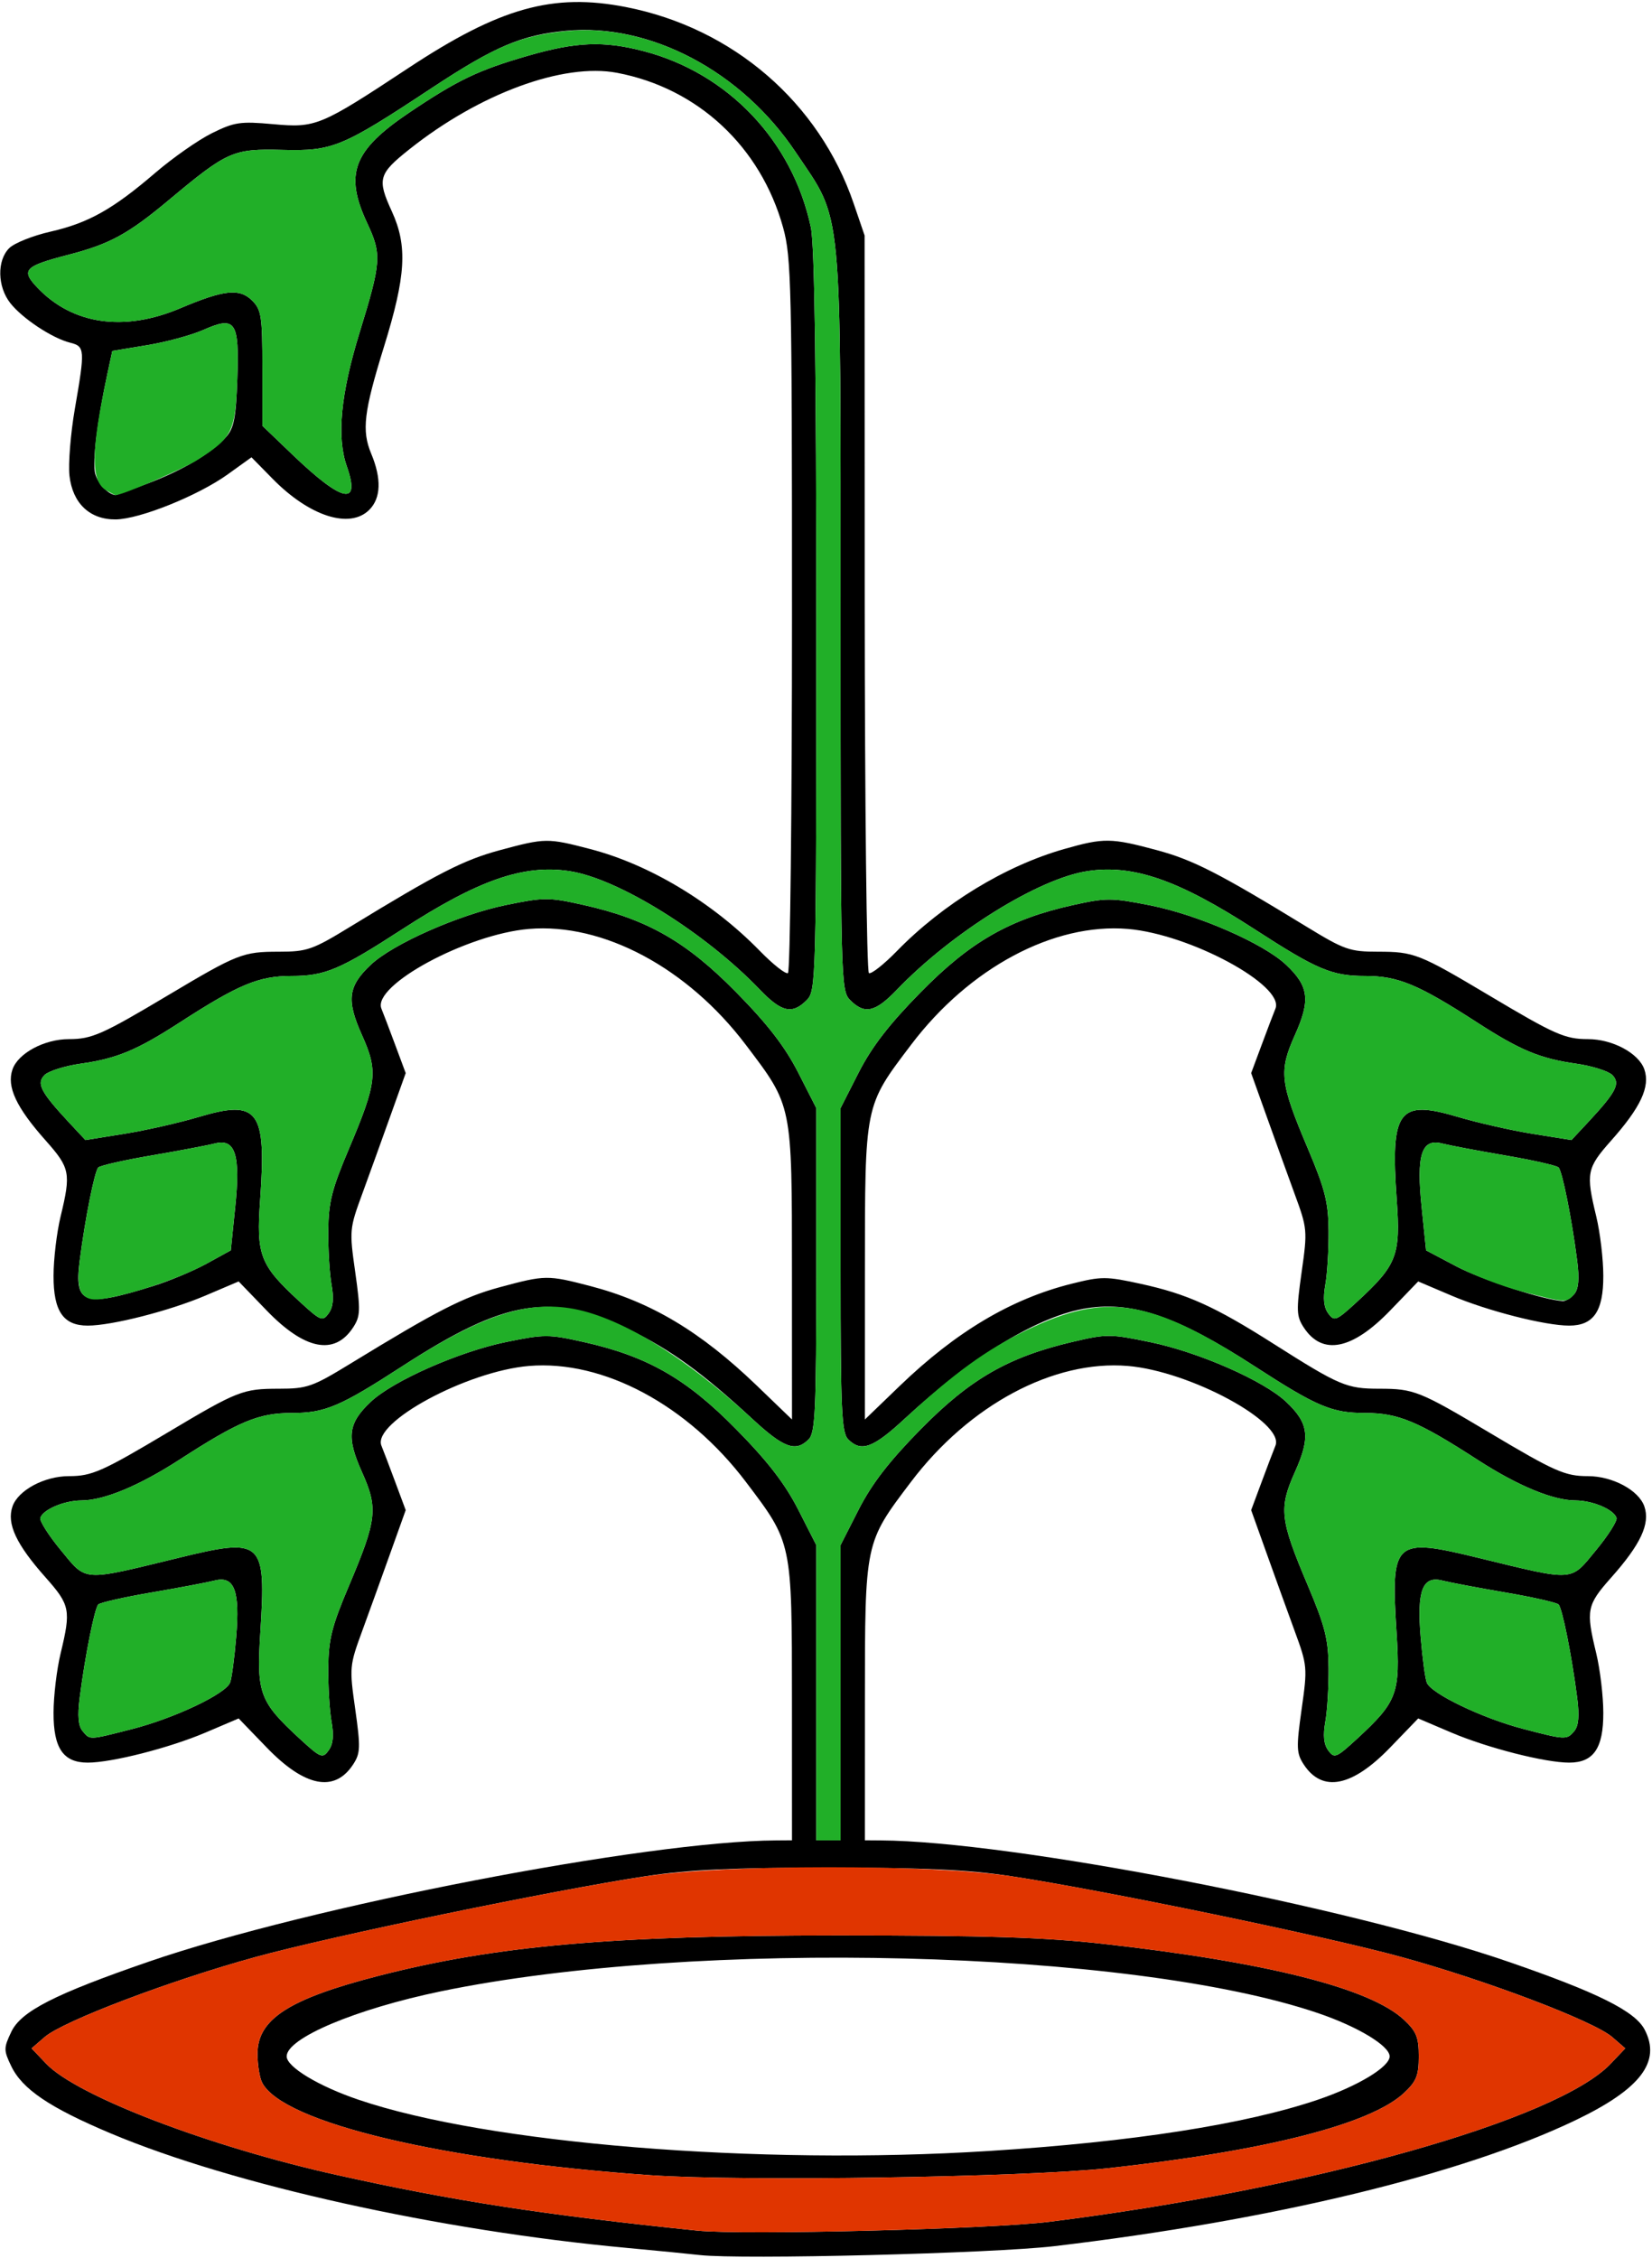 <?xml version="1.0" encoding="UTF-8" standalone="no"?>
<svg
   width="439px"
   height="600px"
   version="1.1"
   id="svg2051"
   sodipodi:docname="M25.svg"
   inkscape:version="1.2.2 (732a01da63, 2022-12-09)"
   inkscape:export-filename="..\png\M25.png"
   inkscape:export-xdpi="300"
   inkscape:export-ydpi="300"
   xmlns:inkscape="http://www.inkscape.org/namespaces/inkscape"
   xmlns:sodipodi="http://sodipodi.sourceforge.net/DTD/sodipodi-0.dtd"
   xmlns="http://www.w3.org/2000/svg"
   xmlns:svg="http://www.w3.org/2000/svg">
  <defs
     id="defs2055" />
  <sodipodi:namedview
     id="namedview2053"
     pagecolor="#505050"
     bordercolor="#ffffff"
     borderopacity="1"
     inkscape:showpageshadow="0"
     inkscape:pageopacity="0"
     inkscape:pagecheckerboard="1"
     inkscape:deskcolor="#505050"
     showgrid="false"
     inkscape:zoom="1.3816667"
     inkscape:cx="184.92159"
     inkscape:cy="300.36188"
     inkscape:window-width="1920"
     inkscape:window-height="1009"
     inkscape:window-x="-8"
     inkscape:window-y="-8"
     inkscape:window-maximized="1"
     inkscape:current-layer="svg2051" />
  <g
     transform="translate(0000, 0000) scale(1, 1)"
     id="g2049">
    <path
       fill="#000000"
       stroke="none"
       d=" M 185.93 599.24 C 183.44 598.95 174.72 598.10 166.56 597.34 C 116.61 592.72 61.94 580.59 29.44 566.92 C 13.16 560.06 5.89 555.15 2.96 548.99 C 0.96 544.81 0.96 544.21 3.01 539.91 C 5.60 534.46 14.55 529.90 39.38 521.33 C 82.24 506.54 171.82 489.23 206.27 489.06 L 210.46 489.03 L 210.45 451.94 C 210.44 409.61 210.54 410.08 198.18 393.75 C 182.71 373.32 160.29 361.33 140.58 362.98 C 124.08 364.36 98.83 378.00 101.36 384.17 C 101.87 385.42 103.54 389.79 105.05 393.87 L 107.81 401.29 L 103.77 412.58 C 101.55 418.79 98.18 428.14 96.27 433.35 C 92.87 442.61 92.82 443.10 94.40 454.19 C 95.84 464.40 95.78 465.90 93.83 468.89 C 88.90 476.41 80.98 474.85 70.87 464.37 L 63.42 456.65 L 54.54 460.43 C 44.98 464.49 29.70 468.39 23.31 468.39 C 16.82 468.39 14.20 464.57 14.23 455.16 C 14.23 450.72 15.08 443.61 16.11 439.35 C 18.89 427.85 18.63 426.53 12.18 419.25 C 4.29 410.39 1.73 404.90 3.32 400.31 C 4.82 396.00 11.78 392.26 18.33 392.26 C 24.39 392.26 27.14 391.05 44.55 380.67 C 63.15 369.57 64.55 369.03 74.10 369.03 C 81.62 369.03 83.04 368.53 93.08 362.39 C 116.36 348.15 123.18 344.66 132.84 342.05 C 144.93 338.79 145.49 338.79 156.88 341.75 C 173.02 345.97 186.19 353.85 201.10 368.19 L 210.46 377.21 L 210.45 337.96 C 210.44 293.19 210.62 294.06 198.18 277.63 C 182.71 257.19 160.29 245.20 140.58 246.85 C 124.08 248.23 98.83 261.87 101.36 268.04 C 101.87 269.29 103.54 273.66 105.05 277.74 L 107.81 285.16 L 103.77 296.45 C 101.55 302.66 98.18 312.01 96.27 317.23 C 92.87 326.48 92.82 326.97 94.40 338.06 C 95.84 348.27 95.78 349.77 93.83 352.76 C 88.90 360.28 80.98 358.72 70.87 348.25 L 63.42 340.52 L 54.54 344.30 C 44.98 348.36 29.70 352.26 23.31 352.26 C 16.82 352.26 14.20 348.44 14.23 339.03 C 14.23 334.59 15.08 327.48 16.11 323.23 C 18.89 311.72 18.63 310.40 12.18 303.12 C 4.29 294.26 1.73 288.77 3.32 284.18 C 4.82 279.87 11.78 276.13 18.33 276.13 C 24.39 276.13 27.14 274.92 44.55 264.54 C 63.15 253.45 64.55 252.90 74.10 252.90 C 81.62 252.90 83.04 252.40 93.08 246.26 C 116.36 232.03 123.18 228.53 132.84 225.92 C 144.93 222.66 145.49 222.66 156.88 225.63 C 172.63 229.74 189.33 239.78 201.97 252.74 C 205.45 256.31 208.80 258.94 209.39 258.58 C 209.98 258.21 210.46 215.41 210.46 163.45 C 210.46 75.86 210.29 68.36 208.10 60.46 C 202.13 38.97 185.45 23.42 163.97 19.35 C 149.69 16.65 127.40 24.85 108.78 39.68 C 100.57 46.21 100.18 47.57 104.13 56.18 C 108.34 65.38 107.88 73.32 102.00 92.26 C 96.68 109.45 96.09 114.41 98.63 120.52 C 101.42 127.19 101.25 132.36 98.13 135.48 C 92.95 140.66 82.24 137.21 72.45 127.24 L 66.83 121.52 L 60.48 126.08 C 52.60 131.73 37.10 137.96 30.74 138.03 C 23.86 138.09 19.29 133.75 18.46 126.41 C 18.12 123.24 18.75 115.28 19.88 108.71 C 22.63 92.80 22.58 92.05 18.62 91.06 C 13.85 89.86 5.95 84.63 2.74 80.55 C -0.70 76.18 -0.84 69.23 2.44 65.95 C 3.80 64.59 8.73 62.62 13.40 61.56 C 23.51 59.25 29.99 55.61 41.32 45.88 C 45.94 41.92 52.68 37.20 56.32 35.39 C 62.29 32.44 63.86 32.21 72.53 32.99 C 83.94 34.03 85.10 33.54 108.43 18.14 C 132.84 2.01 146.90 -1.92 166.36 1.88 C 194.77 7.45 217.71 27.24 226.87 54.12 L 229.76 62.58 L 229.79 160.25 C 229.82 213.96 230.31 258.21 230.90 258.58 C 231.50 258.94 234.84 256.31 238.33 252.74 C 250.57 240.18 267.09 230.10 282.75 225.63 C 293.34 222.61 295.20 222.62 307.45 225.92 C 317.11 228.53 323.93 232.03 347.21 246.26 C 357.26 252.40 358.68 252.90 366.19 252.90 C 375.75 252.90 377.14 253.45 395.75 264.54 C 413.15 274.92 415.90 276.13 421.96 276.13 C 428.52 276.13 435.48 279.87 436.97 284.18 C 438.56 288.77 436.00 294.26 428.12 303.12 C 421.66 310.40 421.40 311.72 424.18 323.23 C 425.21 327.48 426.06 334.59 426.06 339.03 C 426.09 348.44 423.47 352.26 416.99 352.26 C 410.59 352.26 395.31 348.36 385.75 344.30 L 376.87 340.52 L 369.42 348.25 C 359.31 358.72 351.39 360.28 346.46 352.76 C 344.51 349.77 344.45 348.27 345.89 338.06 C 347.47 326.97 347.42 326.48 344.02 317.23 C 342.11 312.01 338.74 302.66 336.52 296.45 L 332.48 285.16 L 335.24 277.74 C 336.75 273.66 338.42 269.29 338.93 268.04 C 341.46 261.87 316.21 248.23 299.71 246.85 C 280.00 245.20 257.58 257.19 242.11 277.63 C 229.67 294.06 229.86 293.19 229.84 337.96 L 229.83 377.21 L 239.19 368.19 C 254.09 353.86 268.71 345.16 284.67 341.16 C 292.72 339.14 293.91 339.14 303.19 341.17 C 315.49 343.86 322.82 347.17 338.38 357.06 C 356.02 368.26 357.85 369.03 366.56 369.03 C 375.72 369.03 377.22 369.63 395.75 380.67 C 413.15 391.05 415.90 392.26 421.96 392.26 C 428.52 392.26 435.48 396.00 436.97 400.31 C 438.56 404.90 436.00 410.39 428.12 419.25 C 421.66 426.53 421.40 427.85 424.18 439.35 C 425.21 443.61 426.06 450.72 426.06 455.16 C 426.09 464.57 423.47 468.39 416.99 468.39 C 410.59 468.39 395.31 464.49 385.75 460.43 L 376.87 456.65 L 369.42 464.37 C 359.31 474.85 351.39 476.41 346.46 468.89 C 344.51 465.90 344.45 464.40 345.89 454.19 C 347.47 443.10 347.42 442.61 344.02 433.35 C 342.11 428.14 338.74 418.79 336.52 412.58 L 332.48 401.29 L 335.24 393.87 C 336.75 389.79 338.42 385.42 338.93 384.17 C 341.46 378.00 316.21 364.36 299.71 362.98 C 280.00 361.33 257.58 373.32 242.11 393.75 C 229.75 410.08 229.86 409.61 229.84 451.94 L 229.83 489.03 L 234.03 489.06 C 268.47 489.23 358.06 506.54 400.91 521.33 C 424.63 529.51 434.52 534.45 437.06 539.37 C 441.48 547.88 435.95 555.12 418.72 563.39 C 388.66 577.81 338.20 590.00 280.19 596.88 C 263.81 598.81 196.92 600.49 185.93 599.24 M 278.89 590.40 C 348.80 581.64 413.85 563.32 428.03 548.39 L 431.90 544.32 L 428.41 541.30 C 423.48 537.06 395.06 526.27 372.38 520.04 C 351.95 514.44 293.33 502.31 268.56 498.55 C 257.33 496.85 245.53 496.30 220.15 496.30 C 194.76 496.30 182.96 496.85 171.73 498.55 C 146.96 502.31 88.34 514.44 67.92 520.04 C 45.23 526.27 16.81 537.06 11.88 541.30 L 8.39 544.32 L 12.27 548.39 C 20.43 556.98 55.68 570.46 89.72 578.01 C 120.71 584.89 144.50 588.55 185.28 592.75 C 197.40 593.99 263.52 592.34 278.89 590.40 M 223.37 449.81 L 223.37 410.59 L 228.20 401.10 C 231.70 394.26 236.29 388.31 244.68 379.78 C 257.80 366.44 267.91 360.61 284.89 356.61 C 294.10 354.44 295.00 354.44 305.70 356.66 C 318.64 359.34 335.81 366.89 341.76 372.50 C 347.82 378.19 348.28 381.90 344.11 391.17 C 339.79 400.81 340.12 403.81 347.55 421.34 C 352.14 432.19 352.99 435.60 353.06 443.23 C 353.10 448.19 352.71 454.63 352.19 457.52 C 351.54 461.17 351.77 463.51 352.97 465.15 C 354.58 467.35 355.06 467.16 360.69 461.99 C 371.34 452.15 372.14 450.01 371.11 433.74 C 369.56 409.29 370.44 408.50 392.92 413.99 C 418.70 420.26 417.19 420.36 424.11 411.96 C 427.38 408.00 429.83 404.13 429.57 403.35 C 428.84 401.12 423.26 398.75 418.68 398.72 C 412.66 398.70 403.39 394.85 392.71 387.96 C 376.82 377.68 371.55 375.48 362.81 375.48 C 353.92 375.48 350.01 373.83 333.39 363.06 C 313.21 349.97 301.18 345.78 289.02 347.61 C 276.20 349.54 258.61 360.17 240.43 376.99 C 232.02 384.79 228.86 385.95 225.40 382.49 C 223.64 380.72 223.37 374.83 223.37 337.46 L 223.37 294.46 L 228.20 284.97 C 231.70 278.13 236.29 272.18 244.68 263.65 C 257.87 250.22 268.29 244.26 285.00 240.54 C 293.99 238.54 295.33 238.54 305.69 240.59 C 318.42 243.12 335.76 250.70 341.76 256.37 C 347.82 262.06 348.28 265.77 344.11 275.05 C 339.79 284.68 340.12 287.68 347.55 305.21 C 352.14 316.06 352.99 319.47 353.06 327.10 C 353.10 332.06 352.71 338.50 352.19 341.39 C 351.54 345.05 351.77 347.38 352.97 349.02 C 354.58 351.23 355.06 351.03 360.69 345.86 C 371.24 336.13 372.21 333.63 371.16 318.80 C 369.47 294.98 371.61 292.09 387.47 296.81 C 392.74 298.37 401.66 300.40 407.31 301.30 L 417.59 302.95 L 421.97 298.26 C 429.54 290.12 430.67 287.91 428.44 285.66 C 427.37 284.61 423.05 283.25 418.84 282.65 C 409.24 281.29 403.96 279.10 392.50 271.69 C 376.83 261.56 371.52 259.35 362.81 259.35 C 353.92 259.35 350.01 257.70 333.39 246.93 C 313.21 233.85 301.18 229.65 289.02 231.48 C 276.01 233.43 252.90 247.82 238.29 263.06 C 232.59 268.99 229.78 269.63 225.96 265.81 C 223.41 263.26 223.37 261.51 223.37 164.76 C 223.37 52.18 224.06 59.26 211.44 40.44 C 197.06 18.93 172.75 6.09 150.42 8.19 C 138.61 9.30 131.49 12.34 114.77 23.37 C 90.81 39.20 88.43 40.18 75.00 39.83 C 61.94 39.50 60.45 40.15 44.93 53.11 C 34.02 62.23 29.15 64.88 18.00 67.75 C 6.44 70.75 5.50 71.77 9.95 76.45 C 19.30 86.28 33.00 88.25 47.98 81.88 C 59.52 76.99 63.68 76.54 67.01 79.87 C 69.47 82.32 69.72 84.06 69.72 97.86 L 69.72 113.14 L 77.79 120.88 C 91.07 133.60 95.90 134.59 92.14 123.86 C 89.44 116.12 90.54 104.63 95.56 88.35 C 101.32 69.65 101.46 67.61 97.60 59.35 C 91.45 46.22 93.82 39.99 108.70 29.95 C 121.58 21.28 127.06 18.65 140.14 14.86 C 153.07 11.11 160.38 10.81 171.04 13.59 C 193.47 19.43 210.62 37.48 215.47 60.39 C 216.47 65.10 216.92 97.75 216.92 165.23 C 216.92 261.51 216.87 263.28 214.34 265.81 C 210.51 269.63 207.70 268.99 202.00 263.06 C 187.39 247.82 164.28 233.43 151.27 231.48 C 139.11 229.65 127.08 233.85 106.90 246.93 C 90.28 257.70 86.37 259.35 77.48 259.35 C 68.77 259.35 63.46 261.56 47.79 271.69 C 36.33 279.10 31.05 281.29 21.45 282.65 C 17.24 283.25 12.92 284.61 11.85 285.66 C 9.62 287.91 10.76 290.12 18.32 298.26 L 22.70 302.95 L 32.98 301.30 C 38.63 300.40 47.55 298.37 52.82 296.81 C 68.68 292.09 70.82 294.98 69.13 318.80 C 68.08 333.63 69.05 336.13 79.60 345.86 C 85.23 351.03 85.71 351.23 87.32 349.02 C 88.52 347.38 88.76 345.05 88.10 341.39 C 87.58 338.50 87.19 332.06 87.23 327.10 C 87.30 319.47 88.15 316.06 92.75 305.21 C 100.17 287.68 100.51 284.68 96.18 275.05 C 92.01 265.77 92.47 262.06 98.53 256.37 C 104.43 250.80 122.03 243.03 134.53 240.48 C 144.62 238.41 145.84 238.41 155.07 240.48 C 172.02 244.27 182.38 250.19 195.61 263.65 C 204.01 272.18 208.59 278.13 212.09 284.97 L 216.92 294.46 L 216.92 337.46 C 216.92 374.83 216.65 380.72 214.89 382.49 C 211.43 385.95 208.27 384.79 199.86 376.99 C 186.79 364.90 178.21 358.67 167.40 353.42 C 146.47 343.28 134.46 345.19 106.90 363.06 C 90.28 373.83 86.37 375.48 77.48 375.48 C 68.74 375.48 63.47 377.68 47.58 387.96 C 36.90 394.85 27.63 398.70 21.61 398.72 C 17.03 398.75 11.45 401.12 10.72 403.35 C 10.46 404.13 12.91 408.00 16.18 411.96 C 23.10 420.36 21.59 420.26 47.37 413.99 C 69.85 408.50 70.73 409.29 69.18 433.74 C 68.15 450.01 68.95 452.15 79.60 461.99 C 85.23 467.16 85.71 467.35 87.32 465.15 C 88.52 463.51 88.76 461.17 88.10 457.52 C 87.58 454.63 87.19 448.19 87.23 443.23 C 87.30 435.60 88.15 432.19 92.75 421.34 C 100.17 403.81 100.51 400.81 96.18 391.17 C 92.01 381.90 92.47 378.19 98.53 372.50 C 104.43 366.93 122.03 359.16 134.53 356.61 C 144.62 354.54 145.84 354.54 155.07 356.61 C 172.02 360.40 182.38 366.32 195.61 379.78 C 204.01 388.31 208.59 394.26 212.09 401.10 L 216.92 410.59 L 216.92 449.81 L 216.92 489.03 L 220.15 489.03 L 223.37 489.03 L 223.37 449.81 M 35.16 459.45 C 46.35 456.58 59.99 450.12 61.14 447.12 C 61.58 446.01 62.30 440.57 62.76 435.03 C 63.80 422.65 62.27 418.67 57.03 420.00 C 55.13 420.49 47.62 421.91 40.32 423.16 C 33.03 424.40 26.64 425.85 26.12 426.36 C 25.13 427.37 22.60 440.04 21.16 451.26 C 20.57 455.92 20.80 458.62 21.92 459.97 C 23.95 462.41 23.46 462.44 35.16 459.45 M 418.37 459.97 C 419.49 458.62 419.72 455.92 419.13 451.26 C 417.70 440.04 415.16 427.37 414.17 426.36 C 413.65 425.85 407.26 424.40 399.97 423.16 C 392.67 421.91 385.16 420.49 383.26 420.00 C 378.02 418.67 376.49 422.65 377.53 435.03 C 377.99 440.57 378.71 446.01 379.15 447.12 C 380.26 450.03 393.82 456.55 404.62 459.38 C 416.02 462.37 416.37 462.39 418.37 459.97 M 40.67 341.75 C 44.93 340.43 51.32 337.75 54.88 335.81 L 61.33 332.26 L 62.49 320.94 C 63.95 306.89 62.56 302.46 57.10 303.86 C 55.17 304.35 47.62 305.78 40.32 307.03 C 33.03 308.27 26.64 309.72 26.12 310.23 C 25.13 311.24 22.60 323.91 21.16 335.14 C 19.70 346.58 22.32 347.47 40.67 341.75 M 418.37 343.85 C 419.49 342.49 419.72 339.79 419.13 335.14 C 417.70 323.91 415.16 311.24 414.17 310.23 C 413.65 309.72 407.26 308.27 399.97 307.03 C 392.67 305.78 385.12 304.35 383.20 303.86 C 377.73 302.46 376.34 306.89 377.80 320.94 L 378.96 332.26 L 386.98 336.50 C 393.77 340.09 410.34 345.50 415.28 345.73 C 416.08 345.78 417.46 344.93 418.37 343.85 M 39.19 128.50 C 48.48 125.01 56.20 120.44 60.04 116.17 C 62.17 113.79 62.70 111.07 63.06 100.76 C 63.59 85.30 62.62 83.88 54.02 87.68 C 50.87 89.07 44.15 90.90 39.07 91.73 L 29.84 93.26 L 28.54 99.33 C 25.82 111.96 24.51 122.70 25.29 125.82 C 25.94 128.40 28.65 131.30 30.64 131.57 C 30.79 131.60 34.64 130.22 39.19 128.50"
       id="path2029" />
    <path
       fill="#000000"
       stroke="none"
       d=" M 172.89 578.03 C 117.82 574.19 75.38 564.12 69.71 553.52 C 69.00 552.21 68.43 548.72 68.43 545.77 C 68.43 536.55 76.80 531.16 100.54 525.06 C 131.78 517.02 162.56 514.31 222.73 514.31 C 261.90 514.31 277.53 514.81 293.10 516.54 C 336.67 521.41 364.10 528.32 373.09 536.72 C 376.39 539.81 377.02 541.35 377.02 546.45 C 377.02 551.55 376.39 553.10 373.09 556.18 C 364.18 564.50 336.29 571.59 294.39 576.17 C 272.24 578.58 197.37 579.73 172.89 578.03 M 262.75 571.59 C 300.92 569.19 330.95 564.50 350.21 557.96 C 360.82 554.36 369.28 549.25 369.28 546.45 C 369.28 543.65 360.82 538.54 350.21 534.94 C 300.35 518.00 184.95 515.14 117.16 529.16 C 94.51 533.86 76.18 541.59 76.18 546.45 C 76.18 549.25 84.64 554.36 95.25 557.96 C 129.58 569.64 201.28 575.47 262.75 571.59"
       id="path2031" />
    <path
       fill="#21af28"
       stroke="none"
       d=" M 216.92 449.81 L 216.92 410.59 L 212.09 401.10 C 208.59 394.26 204.01 388.31 195.61 379.78 C 182.38 366.32 172.02 360.40 155.07 356.61 C 145.84 354.54 144.62 354.54 134.53 356.61 C 122.03 359.16 104.43 366.93 98.53 372.50 C 92.47 378.19 92.01 381.90 96.18 391.17 C 100.51 400.81 100.17 403.81 92.75 421.34 C 88.15 432.19 87.30 435.60 87.23 443.23 C 87.19 448.19 87.58 454.63 88.10 457.52 C 88.76 461.17 88.52 463.51 87.32 465.15 C 85.71 467.35 85.23 467.16 79.60 461.99 C 68.95 452.15 68.15 450.01 69.18 433.74 C 70.73 409.29 69.85 408.50 47.37 413.99 C 21.59 420.26 23.10 420.36 16.18 411.96 C 12.91 408.00 10.46 404.13 10.72 403.35 C 11.45 401.12 17.03 398.75 21.61 398.72 C 27.63 398.70 36.90 394.85 47.58 387.96 C 63.47 377.68 68.74 375.48 77.48 375.48 C 86.37 375.48 90.28 373.83 106.90 363.06 C 127.08 349.97 139.11 345.78 151.27 347.61 C 164.10 349.54 181.68 360.17 199.86 376.99 C 208.27 384.79 211.43 385.95 214.89 382.49 C 216.65 380.72 216.92 374.83 216.92 337.46 L 216.92 294.46 L 212.09 284.97 C 208.59 278.13 204.01 272.18 195.61 263.65 C 182.38 250.19 172.02 244.27 155.07 240.48 C 145.84 238.41 144.62 238.41 134.53 240.48 C 122.03 243.03 104.43 250.80 98.53 256.37 C 92.47 262.06 92.01 265.77 96.18 275.05 C 100.51 284.68 100.17 287.68 92.75 305.21 C 88.15 316.06 87.30 319.47 87.23 327.10 C 87.19 332.06 87.58 338.50 88.10 341.39 C 88.76 345.05 88.52 347.38 87.32 349.02 C 85.71 351.23 85.23 351.03 79.60 345.86 C 69.05 336.13 68.08 333.63 69.13 318.80 C 70.82 294.98 68.68 292.09 52.82 296.81 C 47.55 298.37 38.63 300.40 32.98 301.30 L 22.70 302.95 L 18.32 298.26 C 10.76 290.12 9.62 287.91 11.85 285.66 C 12.92 284.61 17.24 283.25 21.45 282.65 C 31.05 281.29 36.33 279.10 47.79 271.69 C 63.46 261.56 68.77 259.35 77.48 259.35 C 86.37 259.35 90.28 257.70 106.90 246.93 C 127.08 233.85 139.11 229.65 151.27 231.48 C 164.28 233.43 187.39 247.82 202.00 263.06 C 207.70 268.99 210.51 269.63 214.34 265.81 C 216.87 263.28 216.92 261.51 216.92 165.23 C 216.92 97.75 216.47 65.10 215.47 60.39 C 210.62 37.48 193.47 19.43 171.04 13.59 C 160.38 10.81 153.07 11.11 140.14 14.86 C 127.06 18.65 121.58 21.28 108.70 29.95 C 93.82 39.99 91.45 46.22 97.60 59.35 C 101.46 67.61 101.32 69.65 95.56 88.35 C 90.54 104.63 89.44 116.12 92.14 123.86 C 95.90 134.59 91.07 133.60 77.79 120.88 L 69.72 113.14 L 69.72 97.86 C 69.72 84.06 69.47 82.32 67.01 79.87 C 63.68 76.54 59.52 76.99 47.98 81.88 C 33.00 88.25 19.30 86.28 9.95 76.45 C 5.50 71.77 6.44 70.75 18.00 67.75 C 29.15 64.88 34.02 62.23 44.93 53.11 C 60.45 40.15 61.94 39.50 75.00 39.83 C 88.43 40.18 90.81 39.20 114.77 23.37 C 131.44 12.36 138.19 9.50 150.28 8.27 C 172.60 6.01 196.99 18.84 211.44 40.44 C 224.06 59.26 223.37 52.18 223.37 164.76 C 223.37 261.51 223.41 263.26 225.96 265.81 C 229.78 269.63 232.59 268.99 238.29 263.06 C 252.90 247.82 276.01 233.43 289.02 231.48 C 301.18 229.65 313.21 233.85 333.39 246.93 C 350.01 257.70 353.92 259.35 362.81 259.35 C 371.52 259.35 376.83 261.56 392.50 271.69 C 403.96 279.10 409.24 281.29 418.84 282.65 C 423.05 283.25 427.37 284.61 428.44 285.66 C 430.67 287.91 429.54 290.12 421.97 298.26 L 417.59 302.95 L 407.31 301.30 C 401.66 300.40 392.74 298.37 387.47 296.81 C 371.61 292.09 369.47 294.98 371.16 318.80 C 372.21 333.63 371.24 336.13 360.69 345.86 C 355.06 351.03 354.58 351.23 352.97 349.02 C 351.77 347.38 351.54 345.05 352.19 341.39 C 352.71 338.50 353.10 332.06 353.06 327.10 C 352.99 319.47 352.14 316.06 347.55 305.21 C 340.12 287.68 339.79 284.68 344.11 275.05 C 348.28 265.77 347.82 262.06 341.76 256.37 C 335.76 250.70 318.42 243.12 305.69 240.59 C 295.33 238.54 293.99 238.54 285.00 240.54 C 268.29 244.26 257.87 250.22 244.68 263.65 C 236.29 272.18 231.70 278.13 228.20 284.97 L 223.37 294.46 L 223.37 337.46 C 223.37 374.83 223.64 380.72 225.40 382.49 C 228.86 385.95 232.02 384.79 240.43 376.99 C 253.50 364.90 262.08 358.67 272.89 353.42 C 293.82 343.28 305.83 345.19 333.39 363.06 C 350.01 373.83 353.92 375.48 362.81 375.48 C 371.55 375.48 376.82 377.68 392.71 387.96 C 403.39 394.85 412.66 398.70 418.68 398.72 C 423.26 398.75 428.84 401.12 429.57 403.35 C 429.83 404.13 427.38 408.00 424.11 411.96 C 417.19 420.36 418.70 420.26 392.92 413.99 C 370.44 408.50 369.56 409.29 371.11 433.74 C 372.14 450.01 371.34 452.15 360.69 461.99 C 355.06 467.16 354.58 467.35 352.97 465.15 C 351.77 463.51 351.54 461.17 352.19 457.52 C 352.71 454.63 353.10 448.19 353.06 443.23 C 352.99 435.60 352.14 432.19 347.55 421.34 C 340.12 403.81 339.79 400.81 344.11 391.17 C 348.28 381.90 347.82 378.19 341.76 372.50 C 335.81 366.89 318.64 359.34 305.70 356.66 C 295.00 354.44 294.10 354.44 284.89 356.61 C 267.91 360.61 257.80 366.44 244.68 379.78 C 236.29 388.31 231.70 394.26 228.20 401.10 L 223.37 410.59 L 223.37 449.81 L 223.37 489.03 L 220.15 489.03 L 216.92 489.03 L 216.92 449.81"
       id="path2033" />
    <path
       fill="#21af28"
       stroke="none"
       d=" M 21.92 459.97 C 20.80 458.62 20.57 455.92 21.16 451.26 C 22.60 440.04 25.13 427.37 26.12 426.36 C 26.64 425.85 33.03 424.40 40.32 423.16 C 47.62 421.91 55.13 420.49 57.03 420.00 C 62.27 418.67 63.80 422.65 62.76 435.03 C 62.30 440.57 61.58 446.01 61.14 447.12 C 59.99 450.12 46.35 456.58 35.16 459.45 C 23.46 462.44 23.95 462.41 21.92 459.97"
       id="path2035" />
    <path
       fill="#21af28"
       stroke="none"
       d=" M 404.62 459.38 C 393.82 456.55 380.26 450.03 379.15 447.12 C 378.71 446.01 377.99 440.57 377.53 435.03 C 376.49 422.65 378.02 418.67 383.26 420.00 C 385.16 420.49 392.67 421.91 399.97 423.16 C 407.26 424.40 413.65 425.85 414.17 426.36 C 415.16 427.37 417.70 440.04 419.13 451.26 C 419.72 455.92 419.49 458.62 418.37 459.97 C 416.37 462.39 416.02 462.37 404.62 459.38"
       id="path2037" />
    <path
       fill="#21af28"
       stroke="none"
       d=" M 21.95 343.87 C 20.80 342.49 20.57 339.83 21.16 335.14 C 22.60 323.91 25.13 311.24 26.12 310.23 C 26.64 309.72 33.03 308.27 40.32 307.03 C 47.62 305.78 55.17 304.35 57.10 303.86 C 62.56 302.46 63.95 306.89 62.49 320.94 L 61.33 332.26 L 54.88 335.81 C 48.21 339.46 36.44 343.54 28.26 345.01 C 24.86 345.63 23.15 345.33 21.95 343.87"
       id="path2039" />
    <path
       fill="#21af28"
       stroke="none"
       d=" M 404.41 343.20 C 399.24 341.85 391.39 338.83 386.98 336.50 L 378.96 332.26 L 377.80 320.94 C 376.34 306.89 377.73 302.46 383.20 303.86 C 385.12 304.35 392.67 305.78 399.97 307.03 C 407.26 308.27 413.65 309.72 414.17 310.23 C 415.16 311.24 417.70 323.91 419.13 335.14 C 419.72 339.79 419.49 342.49 418.37 343.85 C 416.35 346.26 416.03 346.25 404.41 343.20"
       id="path2041" />
    <path
       fill="#21af28"
       stroke="none"
       d=" M 28.23 130.30 C 24.05 127.87 24.13 119.82 28.54 99.33 L 29.84 93.26 L 39.07 91.73 C 44.15 90.90 50.87 89.07 54.02 87.68 C 62.62 83.88 63.59 85.30 63.06 100.76 C 62.57 114.66 61.76 116.31 52.45 122.22 C 48.54 124.71 32.07 131.77 30.64 131.57 C 30.47 131.55 29.39 130.98 28.23 130.30"
       id="path2043" />
    <path
       fill="#e03500"
       stroke="none"
       d=" M 185.28 592.75 C 144.50 588.55 120.71 584.89 89.72 578.01 C 55.68 570.46 20.43 556.98 12.27 548.39 L 8.39 544.32 L 11.88 541.30 C 16.81 537.06 45.23 526.27 67.92 520.04 C 88.45 514.41 147.17 502.26 171.73 498.57 C 192.77 495.39 247.73 495.39 268.56 498.55 C 293.38 502.31 351.96 514.44 372.38 520.04 C 395.06 526.27 423.48 537.06 428.41 541.30 L 431.90 544.32 L 428.03 548.39 C 413.85 563.32 348.80 581.64 278.89 590.40 C 263.52 592.34 197.40 593.99 185.28 592.75 M 294.39 576.17 C 336.29 571.59 364.18 564.50 373.09 556.18 C 376.39 553.10 377.02 551.55 377.02 546.45 C 377.02 541.35 376.39 539.81 373.09 536.72 C 364.10 528.32 336.67 521.41 293.10 516.54 C 277.53 514.81 261.90 514.31 222.73 514.31 C 162.56 514.31 131.78 517.02 100.54 525.06 C 76.80 531.16 68.43 536.55 68.43 545.77 C 68.43 548.72 69.00 552.21 69.71 553.52 C 75.38 564.12 117.82 574.19 172.89 578.03 C 197.37 579.73 272.24 578.58 294.39 576.17"
       id="path2045" />
  </g>
</svg>
